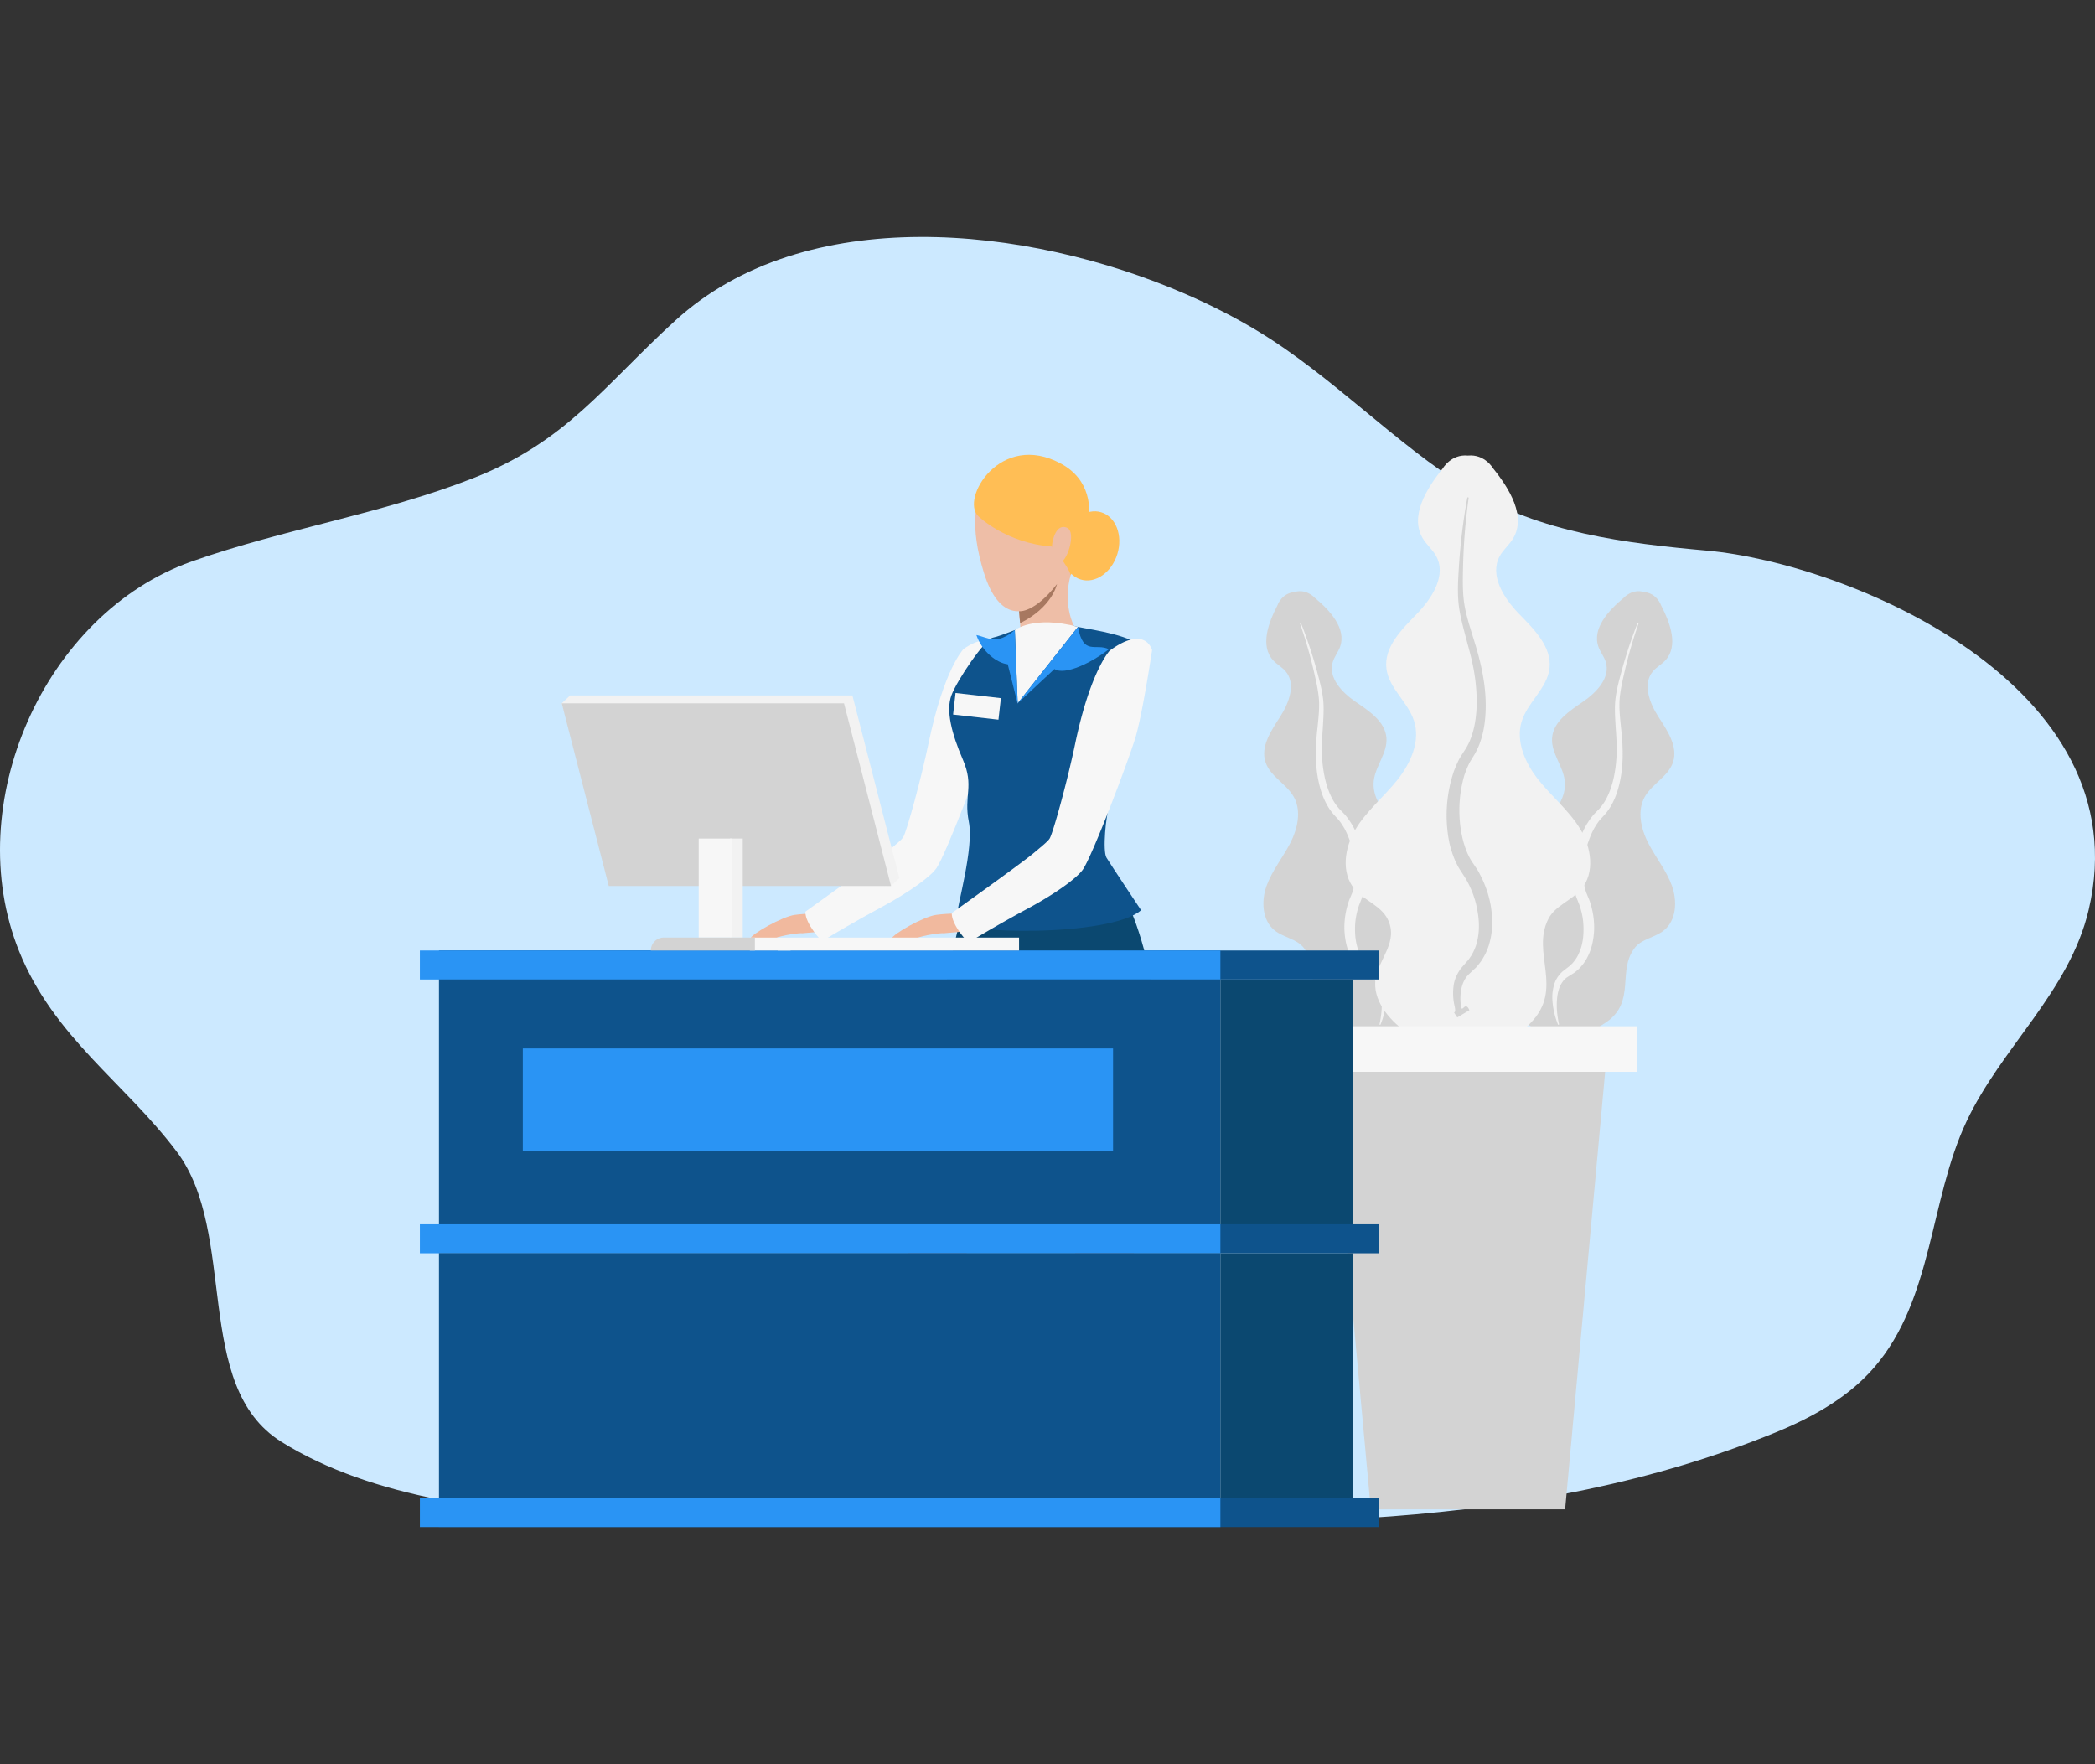 <svg xmlns="http://www.w3.org/2000/svg" enable-background="new 0 0 500 421" viewBox="0 0 500 421" id="receptionist-working-on-her-desk-with-laptop"><rect x="0" y="0" width="500" height="421" fill="#333333" stroke="none"/><path fill="#cce9ff" d="M282.929 70.162c6.118 2.655 11.852 5.597 17.049 8.732 18.172 10.955 32.79 26.902 50.647 37.89 16.862 10.374 37.454 12.896 56.749 14.629 33.633 3.023 103.781 32.014 91.115 85.744-4.608 19.554-20.858 32.835-29.178 50.543-8.85 18.836-7.921 42.327-22.012 58.658-6.199 7.178-14.756 11.92-23.541 15.514-58.465 23.896-124.121 22.786-186.114 20.153-48.931-2.081-127.521 8.91-170.5-17.925-21.338-13.321-10.242-49.742-25.007-69.302C29.73 258.36 12.844 247.566 4.549 226.99c-14.116-35.01 6.005-80.57 41.235-92.999 22.015-7.766 45.338-11.324 67.1-19.853 22.483-8.814 31.146-22.018 48.292-37.644 30.997-28.249 83.753-22.828 121.753-6.332z"></path><path fill="#d3d3d3" d="M399.037 211.428c-1.312-3.632-3.823-6.695-5.608-10.121-1.778-3.43-2.773-7.705-.909-11.084 1.749-3.164 5.654-4.902 6.777-8.337 1.218-3.723-1.345-7.496-3.475-10.784-2.128-3.287-3.865-7.854-1.349-10.856.85-1.012 2.064-1.654 2.968-2.62 3.21-3.45 1.17-8.991-1.009-13.169 0 0-.953-2.844-3.995-3.15-2.923-.894-4.906 1.363-4.906 1.363-3.623 3.011-7.64 7.336-6.016 11.759.462 1.238 1.337 2.298 1.725 3.562 1.16 3.739-2.206 7.28-5.439 9.49-3.233 2.212-7.058 4.698-7.37 8.603-.293 3.599 2.639 6.716 3.026 10.306.421 3.843-2.152 7.399-5.115 9.874-2.971 2.474-6.472 4.324-9.089 7.17-2.613 2.846-4.177 7.215-2.302 10.596 1.301 2.347 4.027 3.825 4.757 6.405 1.248 4.41-2.892 6.705-4.215 10.16-1.385 3.618.875 7.716 3.369 10.437 6.677 7.275 14.048 8.708 22.471 2.951 7.216-4.934 2.533-12.376 6.873-17.82 1.666-2.096 4.754-2.408 6.858-4.068 3.034-2.395 3.286-7.03 1.973-10.667z"></path><path fill="#f2f2f2" d="M391.046 148.851a107.601 107.601 0 0 0-3.491 12.224c-.468 2.07-.92 4.133-1.033 6.206-.108 2.046.14 4.169.346 6.268.48 4.209.68 8.627-.237 12.916-.452 2.142-1.161 4.273-2.352 6.21-.301.486-.63.952-.995 1.399-.343.427-.822.898-1.104 1.231-.671.686-1.201 1.545-1.714 2.396-1.881 3.535-2.801 7.71-2.582 11.667.081.981.193 1.965.465 2.881.108.469.276.906.459 1.331l.298.728c.112.271.229.54.323.81.73 2.183 1.092 4.446 1.033 6.721-.094 2.262-.524 4.567-1.622 6.642-.516 1.047-1.267 1.99-2.092 2.826-.457.378-.875.799-1.399 1.087l-1.298.815c-1.497 1.027-2.238 2.992-2.418 5.007-.223 2.027.003 4.151.443 6.211v.005a.122.122 0 0 1-.097.15.118.118 0 0 1-.142-.075 18.15 18.15 0 0 1-1.355-6.345 10.488 10.488 0 0 1 .496-3.352c.34-1.121 1.067-2.156 1.965-2.975l1.309-1.012c.398-.26.707-.623 1.054-.941.61-.718 1.162-1.491 1.527-2.386.805-1.735 1.108-3.725 1.092-5.695.028-1.974-.332-3.967-.973-5.799l-.558-1.421a10.255 10.255 0 0 1-.54-1.686c-.301-1.134-.407-2.278-.477-3.41a24.791 24.791 0 0 1 3.338-12.804c.608-.949 1.235-1.897 2.071-2.717.424-.456.721-.72 1.058-1.106.321-.367.618-.757.886-1.173 1.092-1.655 1.813-3.591 2.299-5.584.473-2.004.73-4.073.795-6.154.081-2.077-.065-4.175-.215-6.298-.119-2.126-.297-4.254-.098-6.452.214-2.17.758-4.256 1.313-6.307a107.596 107.596 0 0 1 3.988-12.131.127.127 0 0 1 .165-.07.13.13 0 0 1 .069.162z"></path><path fill="#d3d3d3" d="M302.283 211.428c1.313-3.632 3.828-6.695 5.606-10.121 1.783-3.43 2.781-7.705.914-11.084-1.75-3.164-5.654-4.902-6.776-8.337-1.223-3.723 1.345-7.496 3.472-10.784 2.128-3.287 3.864-7.854 1.351-10.856-.85-1.012-2.065-1.654-2.967-2.62-3.21-3.45-1.17-8.991 1.004-13.169 0 0 .954-2.844 3.996-3.15 2.926-.894 4.907 1.363 4.907 1.363 3.619 3.011 7.64 7.336 6.013 11.759-.457 1.238-1.334 2.298-1.724 3.562-1.159 3.739 2.209 7.28 5.439 9.49 3.234 2.212 7.058 4.698 7.372 8.603.292 3.599-2.638 6.716-3.029 10.306-.419 3.843 2.154 7.399 5.121 9.874 2.967 2.474 6.47 4.324 9.084 7.17s4.176 7.215 2.302 10.596c-1.301 2.347-4.027 3.825-4.754 6.405-1.254 4.41 2.892 6.705 4.212 10.16 1.385 3.618-.877 7.716-3.369 10.437-6.679 7.275-14.048 8.708-22.474 2.951-7.212-4.934-2.53-12.376-6.866-17.82-1.672-2.096-4.757-2.408-6.863-4.068-3.032-2.395-3.281-7.03-1.971-10.667z"></path><path fill="#f2f2f2" d="M310.276 148.851a107.587 107.587 0 0 1 3.488 12.224c.473 2.07.923 4.133 1.042 6.206.103 2.046-.148 4.169-.355 6.268-.479 4.209-.676 8.627.237 12.916.456 2.142 1.167 4.273 2.358 6.21.296.486.629.952.995 1.399.342.427.822.898 1.101 1.231.671.686 1.201 1.545 1.713 2.396 1.884 3.535 2.808 7.71 2.586 11.667-.084.981-.197 1.965-.465 2.881a7.94 7.94 0 0 1-.458 1.331l-.301.728c-.112.271-.228.54-.32.81-.732 2.183-1.098 4.446-1.036 6.721.095 2.262.524 4.567 1.624 6.642.513 1.047 1.265 1.99 2.092 2.826.459.378.874.799 1.395 1.087l1.301.815c1.494 1.027 2.234 2.992 2.414 5.007.228 2.027-.003 4.151-.44 6.211l-.002.005a.125.125 0 0 0 .098.15.118.118 0 0 0 .142-.075 18.198 18.198 0 0 0 1.359-6.345 10.15 10.15 0 0 0-.505-3.352c-.335-1.121-1.056-2.156-1.959-2.975l-1.31-1.012c-.399-.26-.71-.623-1.047-.941-.616-.718-1.168-1.491-1.533-2.386-.802-1.735-1.104-3.725-1.092-5.695-.03-1.974.331-3.967.975-5.799l.56-1.421c.222-.557.412-1.116.537-1.686.303-1.134.409-2.278.476-3.41a24.77 24.77 0 0 0-3.336-12.804c-.611-.949-1.237-1.897-2.072-2.717-.429-.456-.719-.72-1.058-1.106a10.886 10.886 0 0 1-.886-1.173c-1.09-1.655-1.809-3.591-2.299-5.584a31.492 31.492 0 0 1-.796-6.154c-.078-2.077.069-4.175.214-6.298.118-2.126.295-4.254.101-6.452-.215-2.17-.761-4.256-1.312-6.307a107.005 107.005 0 0 0-3.99-12.131.127.127 0 0 0-.164-.07.132.132 0 0 0-.072.162z"></path><path fill="#f2f2f2" d="M377.165 197.886c-2.647-4.37-6.699-7.681-9.903-11.661-3.202-3.977-5.606-9.258-4.068-14.126 1.441-4.552 6.052-7.826 6.614-12.571.605-5.14-3.7-9.359-7.312-13.067-3.613-3.707-7.054-9.17-4.577-13.717.836-1.533 2.246-2.677 3.16-4.165 3.26-5.306-.82-11.957-4.732-16.801 0 0-1.978-3.445-5.998-3.049-4.023-.396-6.001 3.049-6.001 3.049-3.912 4.844-7.994 11.495-4.733 16.801.914 1.487 2.323 2.631 3.16 4.165 2.477 4.547-.966 10.01-4.58 13.717-3.609 3.708-7.919 7.927-7.313 13.067.565 4.745 5.171 8.018 6.611 12.571 1.541 4.868-.858 10.148-4.062 14.126-3.201 3.98-7.256 7.292-9.902 11.661-2.645 4.367-3.536 10.437-.224 14.33 2.296 2.701 6.211 3.908 7.835 7.063 2.762 5.388-2.008 9.439-2.82 14.26-.853 5.055 3.141 9.774 7.083 12.649 10.554 7.688 20.474 7.622 29.891-2.037 8.066-8.266.056-16.687 4.26-24.875 1.619-3.152 5.539-4.359 7.833-7.06 3.31-3.894 2.422-9.964-.222-14.33z"></path><path fill="#f7f7f7" d="M309.903 244.93h80.892v10.874h-80.892z"></path><path fill="#d3d3d3" d="M373.539 360.208h-46.38L317.6 255.804h65.492zM347.797 242.822c-1.58-2.37 0 0-.674-2.855a13.65 13.65 0 0 1-.226-4.474c.144-1.539.814-3.074 1.772-4.367l1.43-1.653c.451-.437.753-.992 1.115-1.493.607-1.088 1.12-2.236 1.36-3.485.593-2.462.465-5.122-.062-7.668-.479-2.567-1.466-5.055-2.78-7.259l-1.092-1.698a13.533 13.533 0 0 1-1.137-2.044c-.686-1.392-1.118-2.846-1.505-4.297a32.79 32.79 0 0 1 .992-17.46c.54-1.386 1.101-2.778 1.972-4.055.438-.701.746-1.124 1.082-1.711.318-.559.604-1.143.846-1.751.987-2.429 1.415-5.126 1.524-7.837.089-2.716-.117-5.467-.568-8.18-.441-2.711-1.184-5.392-1.925-8.103-.703-2.727-1.487-5.44-1.806-8.336-.292-2.871-.123-5.715.055-8.515a141.403 141.403 0 0 1 2.015-16.757.164.164 0 0 1 .193-.136.169.169 0 0 1 .134.187 140.767 140.767 0 0 0-1.341 16.749c-.069 2.802-.112 5.599.271 8.311.399 2.679 1.279 5.365 2.089 8.032 1.717 5.33 3.127 11.004 3.056 16.798-.034 2.897-.393 5.842-1.435 8.666a16.63 16.63 0 0 1-.92 2.066c-.337.646-.833 1.377-1.115 1.883-.689 1.066-1.146 2.319-1.596 3.55-1.519 5.075-1.622 10.725-.307 15.794.365 1.253.763 2.496 1.352 3.613.264.579.593 1.105.939 1.611l.582.863c.218.317.435.635.625.965 1.515 2.638 2.58 5.475 3.089 8.44.471 2.959.512 6.054-.371 9.03-.393 1.494-1.12 2.907-1.975 4.204-.493.613-.922 1.268-1.526 1.777l-1.475 1.394c-1.669 1.723-2.112 4.458-1.822 7.115.236 2.688.958-1.192 2.06 1.363"></path><path fill="#f1b99e" d="M191.485 222.734c-.39-.129-4.874.426-6.659 1.253-1.791.825-6.227 1.281-5.837.083.401-1.188 7.705-5.316 10.703-5.725 3.001-.401 6.702-.367 6.702-.367l3.109 4.041"></path><path fill="#f7f7f7" d="M221.628 177.301c-1.792 8.6-5.172 20.96-6.049 22.479-.393.679-1.881 1.865-3.92 3.573-2.962 2.472-19.446 14.233-19.446 14.233-.069 2.958 3.952 7.053 3.952 7.053 2.689-1.65 8.262-4.932 14.237-8.156 6.882-3.714 11.85-7.403 13.141-9.352 2.412-3.647 10.794-25.823 12.491-31.405.652-2.149 1.388-5.742 2.056-9.348.88-4.754 1.616-9.528 1.85-11.05l.078-.497v-.003s-3.567-4.666-10.094.113c.001-.001-4.618 4.701-8.296 22.36z"></path><path fill="#ffbe55" d="M254.06 128.357c-1.357 4.428.371 8.883 3.859 9.946 3.488 1.063 7.406-1.667 8.758-6.098 1.352-4.428-.374-8.884-3.862-9.948-3.486-1.064-7.406 1.667-8.755 6.1z"></path><path fill="#eebea7" d="M230.014 216.947s-5.375 25.018-6.609 31.317c-1.237 6.298-4.695 36.805-5.068 41.993-.371 5.186-5.609 24.731-5.363 26.588.247 1.85-7.771 39.065-7.771 39.065s2.737 2.206 5.625.201c1.486-1.033 17.592-34.842 17.592-44.107 0-12.803 9.468-29.518 10.691-32.383 11.348-26.612 9.115-34.749 10.597-36.478 1.483-1.727 1.611 1.071 2.474 4.899.864 3.828 2.717 36.928 3.828 41.127 1.109 4.199.248 18.404.864 25.569.618 7.164 3.33 39.565 3.33 39.565s2.101 3.296 5.049.089c.629-.688 5.088-36.097 5.207-44.62.128-8.52.256-20.274.494-23.96 2.291-35.316 7.916-40.358-.94-65.355-16.587-46.799-40-3.51-40-3.51z"></path><path fill="#0b4870" d="M266.133 209.957s15.32 21.439 8.726 67.053c0 0-36.337 4.943-55.813-5.718 0 0 8.055-47.028 10.969-54.345 2.919-7.319 36.118-6.99 36.118-6.99z"></path><path fill="#0e538c" d="M245.568 149.021s-6.621 2.761-8.581 3.152c-1.959.392-8.587 10.177-9.919 13.782-1.332 3.605 0 9.015 2.744 15.365 2.741 6.352.159 8.469 1.412 14.818 1.254 6.352-2.795 19.891-3.032 23.421-.234 3.528 36.859 4.099 44.146-2.33 0 0-7.325-10.978-8.264-12.546-.945-1.568-.159-10.115.7-12.308.866-2.194 6.606-20.862 6.606-20.862s4.695-14.336.457-17.632c-3.687-2.864-13.731-3.881-15.531-4.509-1.806-.625-7.05-.897-10.738-.351z"></path><path fill="#eebea7" d="M242.876 142.507s.153 1.415.337 3.371c.078.869.168 1.844.247 2.845.234 2.854.418 5.939.312 7.511 0 0 5.859 5.881 12.535-6.859 0 0-2.811-5.253-.696-12.407 2.114-7.156-12.735 5.539-12.735 5.539z"></path><path fill="#eebea7" d="M240.873 109.975s-13.149 4.13-6.015 26.828c7.144 22.697 25.107-2.63 23.229-16.459-1.881-13.827-17.214-10.369-17.214-10.369z"></path><path fill="#ffbe55" d="M233.514 123.217s6.543 6.412 17.476 7.214c0 0 4.202 4.93 4.53 6.862 0 0 11.44-19.112-2.242-26.602-14.492-7.937-24.169 8.418-19.764 12.526z"></path><path fill="#eebea7" d="M251.073 130.3c.089-1.649 1.106-5.408 3.558-4.358 2.455 1.054-.15 8.71-1.781 8.239 0 0-1.972.029-1.777-3.881z"></path><path fill="#a77860" d="M243.213 145.878c.078.869.168 1.844.247 2.845h.003c7.606-3.751 8.766-9.168 8.805-9.333-5.421 7-9.055 6.488-9.055 6.488z"></path><path fill="#f7f7f7" d="m257.273 149.614-14.397 18.234-.669-17.473s4.488-3.589 15.066-.761z"></path><path fill="#0e538c" d="M104.764 226.848h224.329v6.921H104.764z" transform="rotate(-180 216.929 230.308)"></path><path fill="#2a94f4" d="M100.209 226.848h191.052v6.921H100.209z" transform="rotate(-180 195.735 230.308)"></path><path fill="#f2f2f2" d="m147.291 209.579 65.359 1.873 2.003-1.873-11.215-43.604h-67.367l-2.001 1.873z"></path><path fill="#d3d3d3" d="M145.288 211.452h67.362l-11.221-43.604H134.07z"></path><path fill="#f2f2f2" d="M174.201 200.13h3.062v23.63h-3.062z"></path><path fill="#f7f7f7" d="M188.68 226.848h-9.715v-3.087h6.631a3.084 3.084 0 0 1 3.084 3.087zM166.753 200.13h7.824v23.63h-7.824z"></path><path fill="#d3d3d3" d="M180.161 223.761v3.087h-24.828a3.084 3.084 0 0 1 3.084-3.087h21.744z"></path><path fill="#0e538c" d="M104.764 233.769h186.497v61.88H104.764z"></path><path fill="#0b4870" d="M291.262 233.769h31.698v61.88h-31.698z"></path><path fill="#0e538c" d="M104.764 292.187h224.329v6.924H104.764z" transform="rotate(-180 216.929 295.65)"></path><path fill="#2a94f4" d="M100.209 292.187h191.052v6.924H100.209z" transform="rotate(-180 195.735 295.65)"></path><path fill="#0e538c" d="M104.764 299.111h186.497v61.879H104.764z"></path><path fill="#0b4870" d="M291.262 299.111h31.698v61.879h-31.698z"></path><path fill="#0e538c" d="M104.764 357.531h224.329v6.923H104.764z" transform="rotate(-180 216.929 360.992)"></path><path fill="#2a94f4" d="M100.209 357.531h191.052v6.923H100.209z" transform="rotate(-180 195.735 360.992)"></path><path fill="#f1b99e" d="M225.219 222.734c-.389-.129-4.876.426-6.657 1.253-1.788.825-6.224 1.281-5.834.083.399-1.188 7.701-5.316 10.7-5.725 3.001-.401 6.704-.367 6.704-.367l3.11 4.041"></path><path fill="#f7f7f7" d="M256.574 177.627c-1.792 8.6-5.174 20.958-6.049 22.479-.396.678-1.883 1.865-3.92 3.571-2.959 2.474-19.446 14.234-19.446 14.234-.072 2.955 3.95 7.053 3.95 7.053 2.689-1.652 8.266-4.934 14.238-8.156 6.883-3.714 11.851-7.403 13.143-9.354 2.411-3.646 10.791-25.823 12.49-31.404.649-2.149 1.393-5.742 2.06-9.35a392.991 392.991 0 0 0 1.845-11.05c.047-.299.076-.474.078-.496v-.005c-.81-2.389-3.566-4.666-10.092.113 0 .003-4.62 4.705-8.297 22.365z"></path><path fill="#2a94f4" fill-rule="evenodd" d="m242.9 168.072-.693-17.697c-4.438 3.623-6.091 1.865-9.179 1.178 1.36 3.984 4.86 6.686 7.487 6.989l2.385 9.53z" clip-rule="evenodd"></path><path fill="#2a94f4" fill-rule="evenodd" d="m242.876 167.848 14.397-18.234c1.281 7.021 4.218 3.776 7.375 5.326-3.982 3.15-10.501 6.344-12.987 4.729l-8.785 8.179z" clip-rule="evenodd"></path><path fill="#f7f7f7" d="M230.581 163.115h5.175v10.895h-5.175z" transform="rotate(-83.529 233.18 168.567)"></path><path fill="#2a94f4" d="M124.78 250.225h140.863v24.399H124.78z"></path><path fill="#f7f7f7" d="M185.597 223.761h57.616v3.087h-57.616z"></path></svg>

